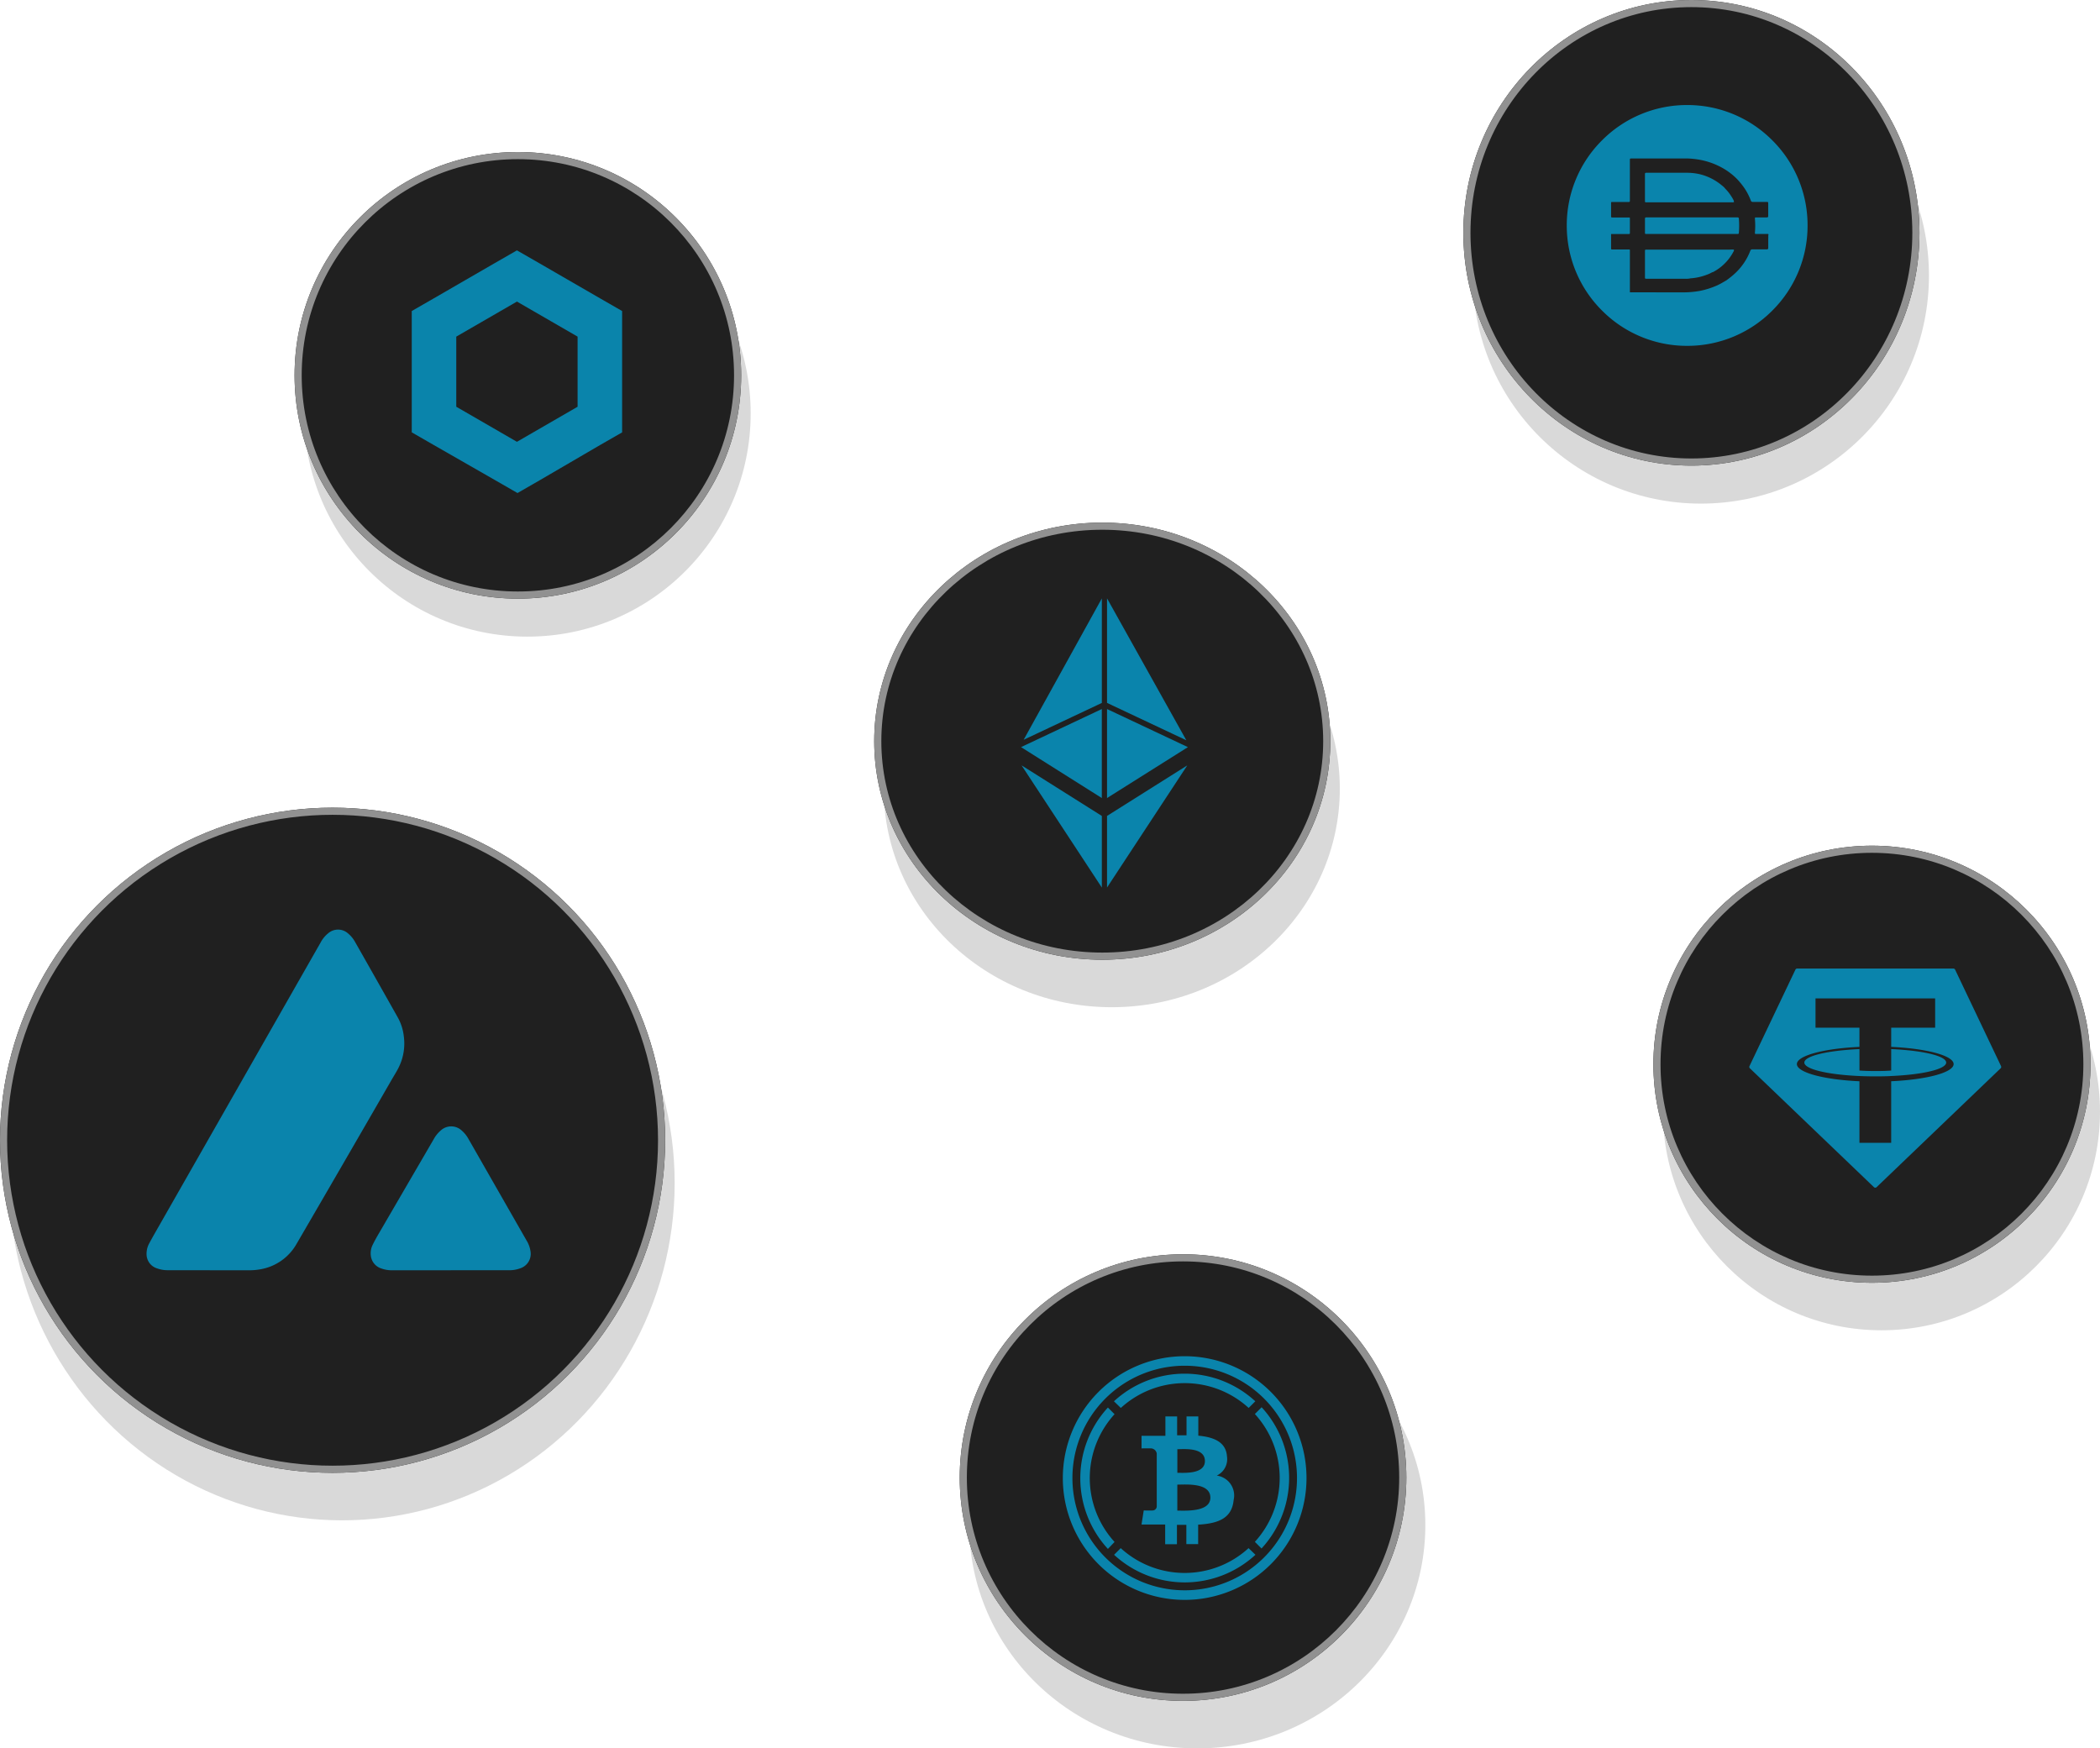 <svg
  xmlns="http://www.w3.org/2000/svg"
  xmlns:xlink="http://www.w3.org/1999/xlink"
  width="221"
  height="184"
  viewBox="0 0 221 184"
>
  <defs>
    <style>
      .a,
      .d,
      .g {
        fill: #00b3ed;
      }

      .b {
        opacity: 0.15;
      }

      .c {
        fill: #202020;
        stroke: #919191;
        stroke-width: 0.75px;
      }

      .d,
      .e {
        opacity: 0.68;
      }

      .f {
        clip-path: url(#a);
      }

      .g {
        stroke: rgba(0, 0, 0, 0);
        stroke-miterlimit: 10;
      }

      .h {
        clip-path: url(#b);
      }

      .i {
        stroke: none;
      }

      .j {
        fill: none;
      }
    </style>
    <clipPath id="a">
      <rect
        class="a"
        width="25.643"
        height="25.643"
        transform="translate(0 0)"
      />
    </clipPath>
    <clipPath id="b">
      <rect
        class="a"
        width="40.42"
        height="35.848"
      />
    </clipPath>
  </defs>
  <g transform="translate(-777 -318)">
    <g
      class="b"
      transform="translate(778.145 322.818)"
    >
      <g transform="translate(30.779 15.39)">
        <circle
          cx="23.5"
          cy="23.5"
          r="23.5"
          transform="translate(0.076 -0.208)"
        />
      </g>
      <ellipse
        cx="24"
        cy="23.5"
        rx="24"
        ry="23.5"
        transform="translate(100.855 132.182)"
      />
      <circle
        cx="24"
        cy="24"
        r="24"
        transform="translate(153.855 0.182)"
      />
      <ellipse
        cx="24"
        cy="23"
        rx="24"
        ry="23"
        transform="translate(91.855 55.182)"
      />
      <circle
        cx="23"
        cy="23"
        r="23"
        transform="translate(173.855 89.182)"
      />
      <ellipse
        cx="35"
        cy="35.5"
        rx="35"
        ry="35.5"
        transform="translate(-0.145 84.182)"
      />
    </g>
    <g
      class="c"
      transform="translate(808 334)"
    >
      <circle
        class="i"
        cx="23.5"
        cy="23.5"
        r="23.5"
      />
      <circle
        class="j"
        cx="23.5"
        cy="23.5"
        r="23.125"
      />
    </g>
    <path
      class="d"
      d="M4.685,16.456V9.078l6.384-3.69,6.384,3.69v7.379l-6.384,3.69ZM11.069,0,8.726,1.346,2.343,5.036,0,6.384V19.151L2.343,20.5l6.442,3.69,2.343,1.348,2.343-1.348,6.325-3.69,2.343-1.346V6.384L19.795,5.036l-6.383-3.69Z"
      transform="translate(820.332 344.349)"
    />
    <g
      class="c"
      transform="translate(878 450)"
    >
      <circle
        class="i"
        cx="23.5"
        cy="23.5"
        r="23.5"
      />
      <circle
        class="j"
        cx="23.5"
        cy="23.5"
        r="23.125"
      />
    </g>
    <g
      class="e"
      transform="translate(888.851 460.73)"
    >
      <g
        class="f"
        transform="translate(0 0)"
      >
        <path
          class="a"
          d="M86.794,22.876l-.7.7a9.968,9.968,0,0,1,0,13.453l.7.7a10.974,10.974,0,0,0,0-14.878Z"
          transform="translate(-65.885 -17.495)"
        />
        <path
          class="a"
          d="M23.651,11.419a9.968,9.968,0,0,1,13.453,0l.7-.7a10.974,10.974,0,0,0-14.878,0Z"
          transform="translate(-17.548 -5.976)"
        />
        <path
          class="a"
          d="M11.419,37.14a9.968,9.968,0,0,1,0-13.446l-.7-.7a10.974,10.974,0,0,0,0,14.878Z"
          transform="translate(-5.976 -17.594)"
        />
        <path
          class="a"
          d="M37.117,86.05a9.967,9.967,0,0,1-13.453,0l-.7.7a10.974,10.974,0,0,0,14.877,0Z"
          transform="translate(-17.571 -65.854)"
        />
        <path
          class="a"
          d="M44.275,31.135c-.141-1.469-1.408-1.962-3.011-2.112V27H40.024v1.986h-.99V27H37.8v2.037H35.29v1.326s.915-.016.9,0a.641.641,0,0,1,.7.545v5.576a.441.441,0,0,1-.469.411c.016.014-.9,0-.9,0l-.235,1.481h2.49v2.07h1.239v-2.04h.99v2.03h1.242V38.39c2.094-.127,3.553-.643,3.736-2.6a2.11,2.11,0,0,0-1.779-2.565,1.916,1.916,0,0,0,1.066-2.086m-1.737,4.408c0,1.54-2.638,1.364-3.478,1.364V34.175c.84,0,3.478-.239,3.478,1.368m-.575-3.849c0,1.408-2.2,1.237-2.9,1.237V30.448c.7,0,2.9-.221,2.9,1.246"
          transform="translate(-27.007 -20.663)"
        />
        <path
          class="a"
          d="M12.819,25.643A12.822,12.822,0,1,1,25.643,12.819,12.822,12.822,0,0,1,12.819,25.643ZM12.819,1a11.817,11.817,0,1,0,.014,0Z"
          transform="translate(0 0)"
        />
      </g>
    </g>
    <g
      class="c"
      transform="translate(931 318)"
    >
      <ellipse
        class="i"
        cx="24"
        cy="24.5"
        rx="24"
        ry="24.5"
      />
      <ellipse
        class="j"
        cx="24"
        cy="24.5"
        rx="23.625"
        ry="24.125"
      />
    </g>
    <g
      class="e"
      transform="translate(939.738 328.116)"
    >
      <path
        class="g"
        d="M-6187.067,1237.225a12.59,12.59,0,0,1-8.959-3.711,12.587,12.587,0,0,1-3.712-8.959,12.589,12.589,0,0,1,3.712-8.96,12.587,12.587,0,0,1,8.959-3.712,12.584,12.584,0,0,1,8.959,3.712,12.589,12.589,0,0,1,3.711,8.96,12.587,12.587,0,0,1-3.711,8.959A12.586,12.586,0,0,1-6187.067,1237.225Zm-.54-5.628h.126a9.9,9.9,0,0,0,1.727-.152,8.577,8.577,0,0,0,1.869-.594c.263-.121.521-.272.77-.417l.092-.054.089-.052a9.391,9.391,0,0,0,.847-.68,6.346,6.346,0,0,0,1.663-2.424.2.2,0,0,1,.193-.153.189.189,0,0,1,.038,0h1.5c.12,0,.159-.042.159-.174v-.96a1.621,1.621,0,0,0,0-.275.3.3,0,0,1,.011-.068l0,0h0a.152.152,0,0,0-.013-.141h-1.251c-.151,0-.151-.014-.151-.151a8.064,8.064,0,0,0,0-1.449c0-.068,0-.1.019-.122s.057-.021.116-.021h1.092c.134,0,.174-.037.174-.157v-1.3c-.008-.174-.008-.174-.189-.174h-1.417l-.034,0a.206.206,0,0,1-.2-.169,6.3,6.3,0,0,0-.618-1.212,7.806,7.806,0,0,0-.848-1.053,6.952,6.952,0,0,0-1.395-1.077,7.733,7.733,0,0,0-2.479-.92,9.1,9.1,0,0,0-1.282-.142h-5.939c-.159,0-.159.031-.159.159v4.268c0,.151-.032.151-.151.151h-1.7c-.127,0-.127.023-.127.11v1.393c0,.128.042.128.135.128h1.719c.126,0,.126.023.126.118v1.489c0,.134-.039.134-.143.134h-1.837v1.5c0,.128.042.128.135.128h1.719c.126,0,.126.016.126.118v4.378l0,.011Zm.457-1.429c-.047,0-.1,0-.147-.005h-4.053c-.159,0-.159-.03-.159-.159v-2.749c0-.157.037-.157.159-.157h8.782a1.773,1.773,0,0,1,.2-.012,1.812,1.812,0,0,1,.2.012c.058.029.011.138.006.151a5.118,5.118,0,0,1-2.209,2.225h-.055a3.2,3.2,0,0,1-.579.269,6.022,6.022,0,0,1-1.72.38A2.042,2.042,0,0,1-6187.15,1230.168Zm5.366-4.718h-9.535c-.19,0-.19,0-.19-.182v-1.41c0-.116.035-.151.149-.151h9.583c.1,0,.151.042.151.135a9.259,9.259,0,0,1,0,1.472C-6181.634,1225.45-6181.681,1225.45-6181.785,1225.45Zm-.437-3.327h-9.138c-.151,0-.151-.032-.151-.149v-2.812c0-.106.019-.151.135-.151h4.3a5.943,5.943,0,0,1,1.3.143,5.7,5.7,0,0,1,2.375,1.2,1.91,1.91,0,0,1,.364.356,4.083,4.083,0,0,1,.586.738,3.157,3.157,0,0,1,.287.5.154.154,0,0,1,0,.11h.039c-.015.041-.077.058-.1.062h0Z"
        transform="translate(6201.884 -1210.944)"
      />
    </g>
    <g
      class="c"
      transform="translate(869 373)"
    >
      <ellipse
        class="i"
        cx="24"
        cy="23"
        rx="24"
        ry="23"
      />
      <ellipse
        class="j"
        cx="24"
        cy="23"
        rx="23.625"
        ry="22.625"
      />
    </g>
    <g
      class="e"
      transform="translate(884.453 380.973)"
    >
      <g transform="translate(0 11.646)">
        <path
          class="a"
          d="M0-.22,8.5,5.14V-4.227Z"
          transform="translate(0 4.227)"
        />
      </g>
      <g transform="translate(0.274 0.005)">
        <path
          class="a"
          d="M0-.815,8.229-4.693v-11Z"
          transform="translate(0 15.691)"
        />
      </g>
      <g transform="translate(9.05 0)">
        <path
          class="a"
          d="M0,0V11l8.344,3.933Z"
        />
      </g>
      <g transform="translate(9.05 11.646)">
        <path
          class="a"
          d="M0-.513,8.509-5.87,0-9.88Z"
          transform="translate(0 9.88)"
        />
      </g>
      <g transform="translate(0.057 17.576)">
        <path
          class="a"
          d="M-.463-.7V-8.238l-8.445-5.321Z"
          transform="translate(8.908 13.559)"
        />
      </g>
      <g transform="translate(9.05 17.576)">
        <path
          class="a"
          d="M0-.292V7.242L8.445-5.612Z"
          transform="translate(0 5.612)"
        />
      </g>
    </g>
    <g
      class="c"
      transform="translate(951 407)"
    >
      <circle
        class="i"
        cx="23"
        cy="23"
        r="23"
      />
      <circle
        class="j"
        cx="23"
        cy="23"
        r="22.625"
      />
    </g>
    <g
      class="e"
      transform="translate(961.093 419.93)"
    >
      <path
        class="g"
        d="M-6207.837,1143.134a.2.2,0,0,1-.138-.055l-13.057-12.511a.2.2,0,0,1-.042-.229l4.835-10.155a.2.2,0,0,1,.18-.114h16.446a.2.2,0,0,1,.178.114l4.834,10.155a.2.2,0,0,1-.042.23l-13.056,12.511A.2.2,0,0,1-6207.837,1143.134Zm-1.665-16.839v2.019c-3.815.176-6.584.937-6.584,1.81s2.769,1.634,6.584,1.809v6.475h3.341v-6.478c3.808-.174,6.571-.934,6.571-1.806s-2.763-1.634-6.57-1.81v-2.019h4.625v-3.082h-12.59v3.082Zm1.685,5.123c-.863,0-1.48-.027-1.683-.036-3.415-.151-5.8-.734-5.8-1.418s2.385-1.264,5.8-1.418v2.259h0c.012,0,.672.052,1.7.052,1.106,0,1.62-.049,1.641-.052v-2.258c3.407.152,5.786.735,5.786,1.416s-2.379,1.265-5.786,1.416C-6206.209,1131.384-6206.658,1131.418-6207.817,1131.418Z"
        transform="translate(6221.093 -1120.07)"
      />
    </g>
    <g
      class="c"
      transform="translate(777 403)"
    >
      <circle
        class="i"
        cx="35"
        cy="35"
        r="35"
      />
      <circle
        class="j"
        cx="35"
        cy="35"
        r="34.625"
      />
    </g>
    <g
      class="e"
      transform="translate(792.425 415.832)"
    >
      <g
        class="h"
        transform="translate(0 0)"
      >
        <path
          class="a"
          d="M32,35.846q3.041,0,6.085,0a3.244,3.244,0,0,0,1.282-.216A1.593,1.593,0,0,0,40.411,33.9a3,3,0,0,0-.421-1.179q-3.057-5.346-6.116-10.693a3.18,3.18,0,0,0-.709-.882,1.62,1.62,0,0,0-2.213,0,3.26,3.26,0,0,0-.727.9q-2.866,4.924-5.732,9.849c-.247.419-.488.844-.7,1.282a2,2,0,0,0-.18,1.229,1.594,1.594,0,0,0,1.077,1.251,3.279,3.279,0,0,0,1.216.195q3.05,0,6.1,0m-25.351,0c1.387,0,2.775.008,4.162,0a6.281,6.281,0,0,0,1.2-.111,5.413,5.413,0,0,0,3.74-2.618Q20.8,24.461,25.8,15.787c.258-.447.542-.882.763-1.346a5.653,5.653,0,0,0,.5-3.272,5.219,5.219,0,0,0-.6-1.879Q24.216,5.3,21.956,1.324a3.167,3.167,0,0,0-.75-.919A1.582,1.582,0,0,0,19.129.373a3.131,3.131,0,0,0-.809.979L15.943,5.519Q8.609,18.386,1.272,31.251C.945,31.826.612,32.4.3,32.984A2.271,2.271,0,0,0,0,34.222a1.57,1.57,0,0,0,1.1,1.43,3.277,3.277,0,0,0,1.216.192q2.166,0,4.333,0"
          transform="translate(0 0)"
        />
      </g>
    </g>
  </g>
</svg>
